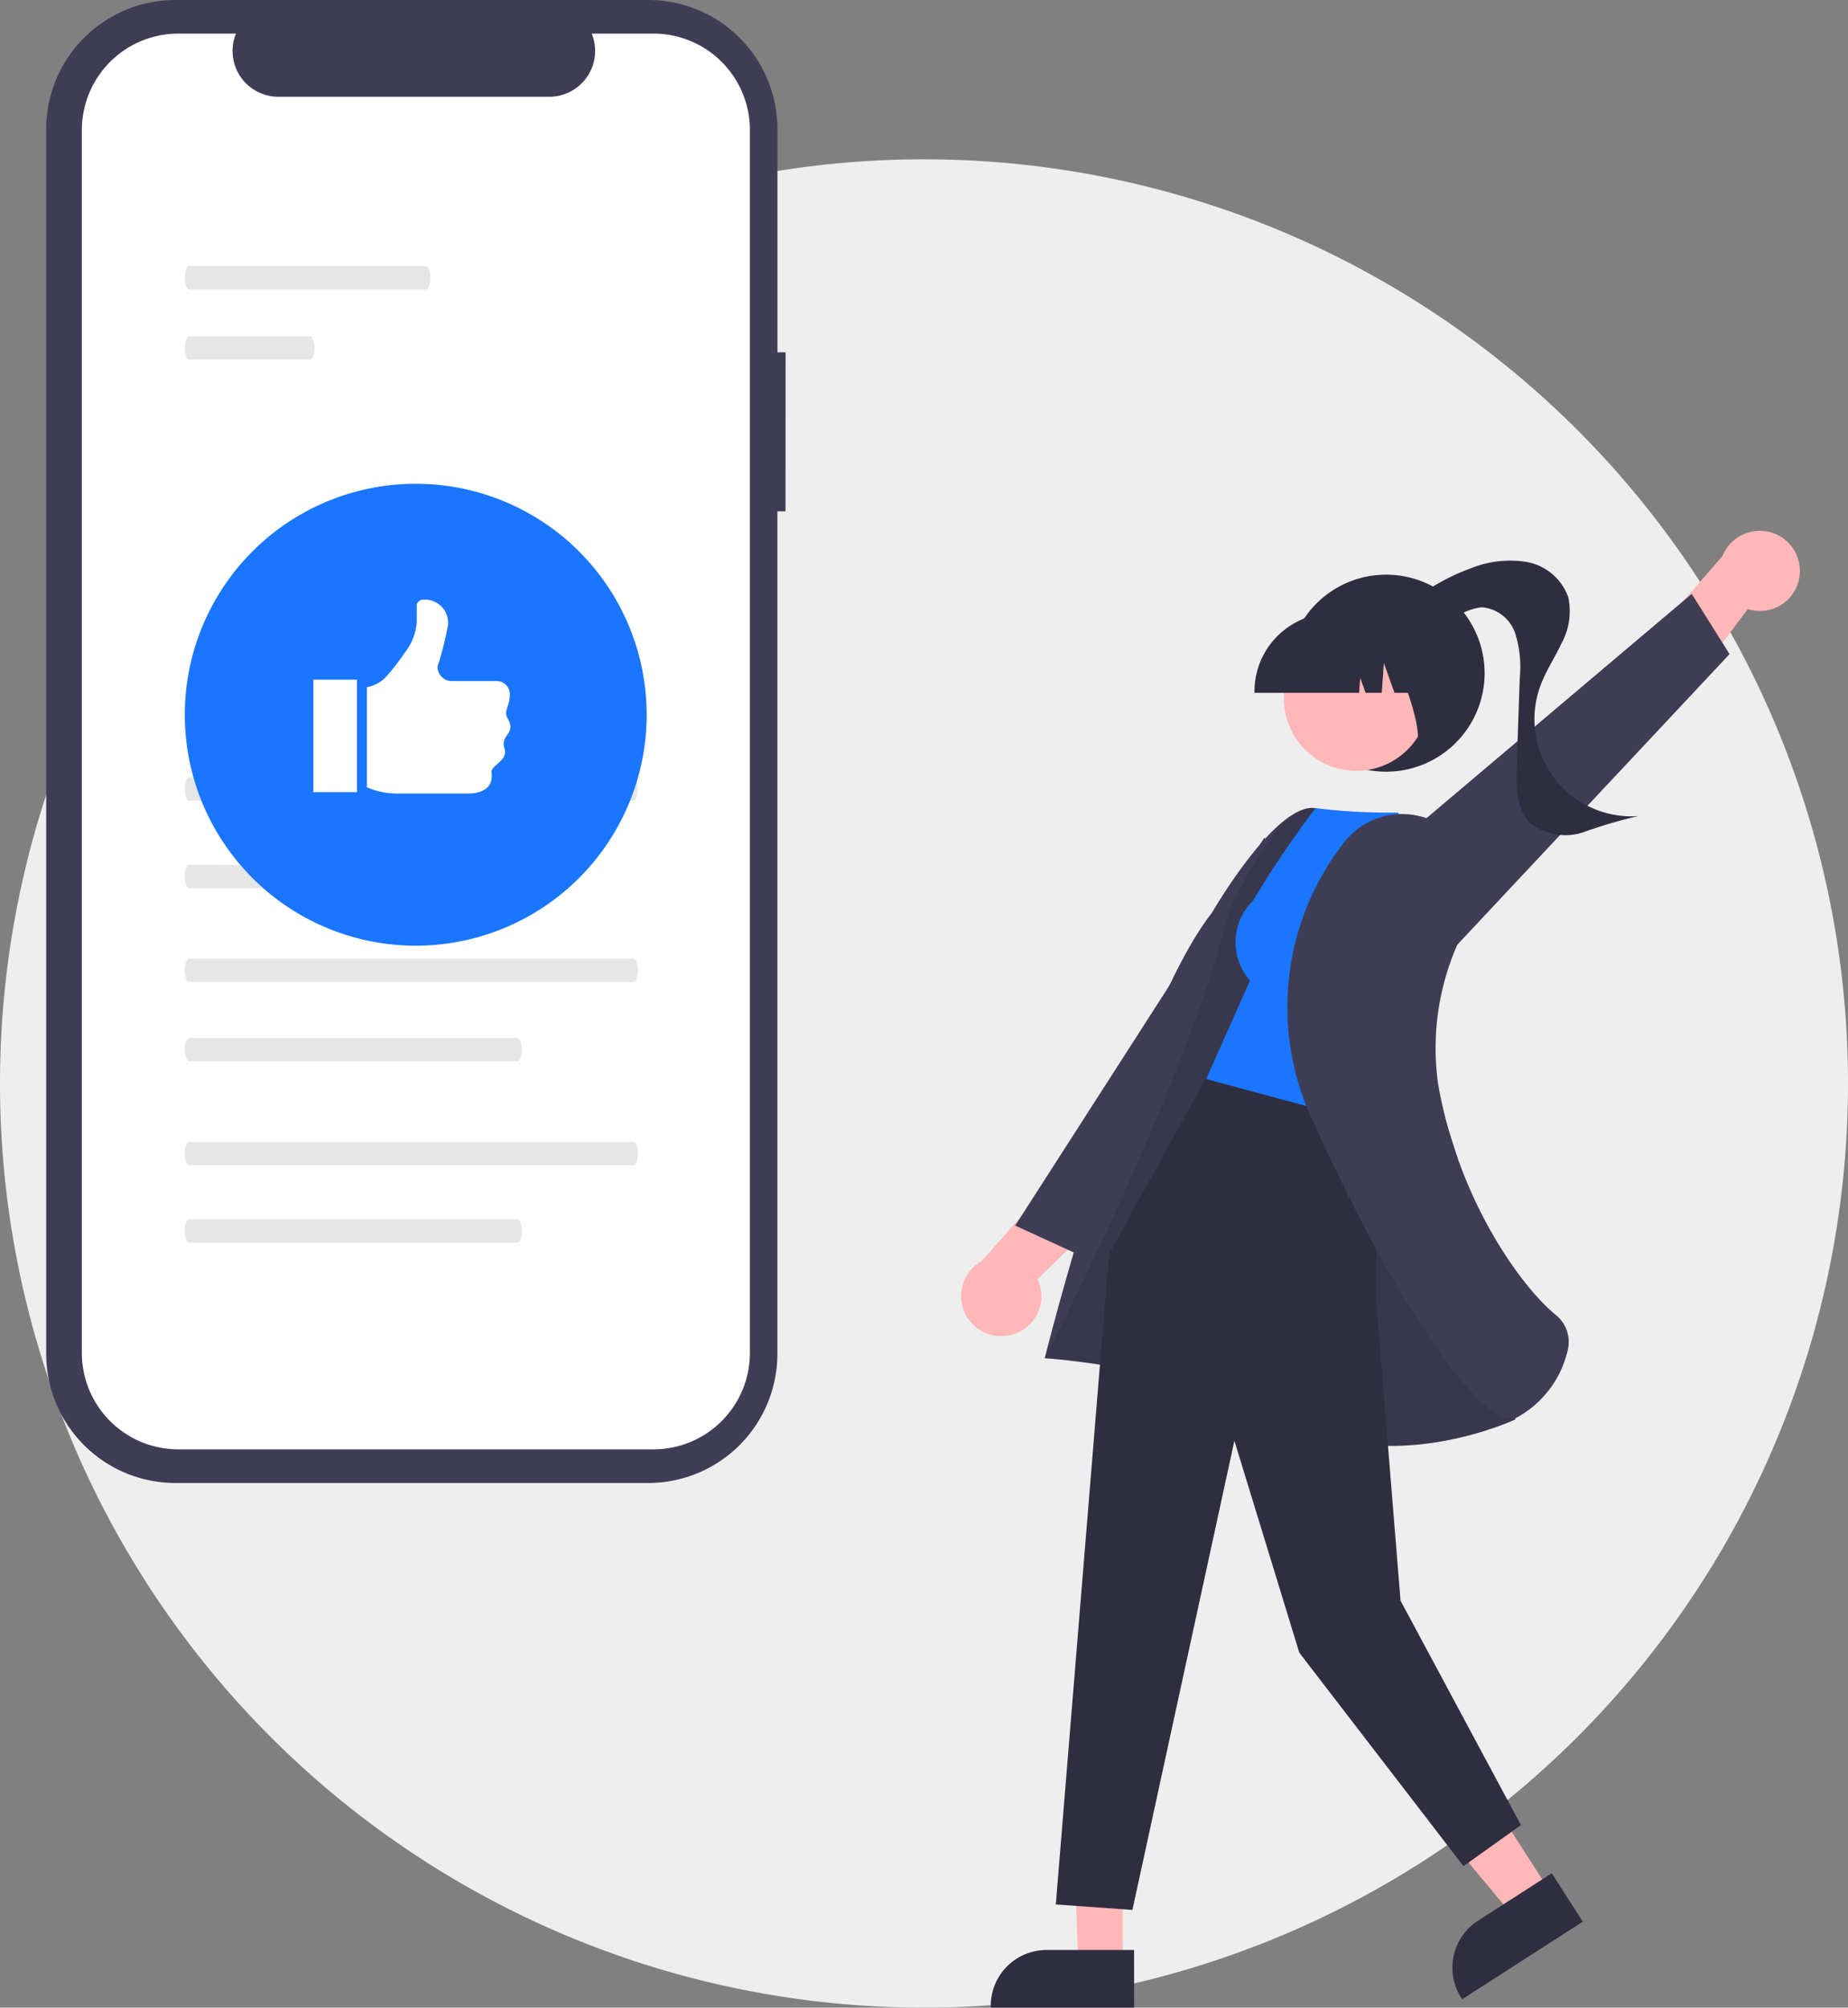<svg id="Group_10462" data-name="Group 10462" xmlns="http://www.w3.org/2000/svg" width="109.639" height="119.09" viewBox="0 0 109.639 119.09">
  <rect x="0" y="0" width="109.639" height="119.09" fill="#808080" stroke="none"/>
  <path id="Path_2855" data-name="Path 2855" d="M54.82,0A54.82,54.82,0,1,1,0,54.82,54.82,54.82,0,0,1,54.82,0Z" transform="translate(0 9.45)" fill="#eee"/>
  <g id="Group_10460" data-name="Group 10460" transform="translate(57.025 31.482)">
    <path id="Path_2703" data-name="Path 2703" d="M915.6,222.148a2.379,2.379,0,0,0-4.567-1.205l-5.019,5.756,1.473,4.111,5.047-6.723a2.366,2.366,0,0,0,3.066-1.939Z" transform="translate(-865.864 -219.439)" fill="#ffb7b7"/>
    <path id="Path_2704" data-name="Path 2704" d="M611.559,124.365l16.66-17.779-2.247-3.572-20.9,17.67Z" transform="translate(-582.631 -99.268)" fill="#3f3d56"/>
    <path id="Path_2857" data-name="Path 2857" d="M5.844,0A5.844,5.844,0,1,1,0,5.844,5.844,5.844,0,0,1,5.844,0Z" transform="translate(19.366 2.606)" fill="#2f2e41"/>
    <path id="Path_2705" data-name="Path 2705" d="M816.894,233.684a12.255,12.255,0,0,1,4.458-2.883,6.272,6.272,0,0,1,3.377-.419,3.221,3.221,0,0,1,2.507,2.111,3.986,3.986,0,0,1-.407,2.728c-.4.851-.931,1.64-1.254,2.522a5.756,5.756,0,0,0,5.793,7.721,28.669,28.669,0,0,0-3.21.946,3.369,3.369,0,0,1-3.163-.517c-.851-.822-.868-2.154-.826-3.334q.092-2.633.184-5.267a6.69,6.69,0,0,0-.265-2.655,2.28,2.28,0,0,0-1.987-1.56,3.258,3.258,0,0,0-1.824.822,3.727,3.727,0,0,1-1.8.9c-.676.06-1.449-.44-1.4-1.117Z" transform="translate(-791.214 -228.535)" fill="#2f2e41"/>
    <path id="Path_2706" data-name="Path 2706" d="M661.708,461.113a2.378,2.378,0,0,1-1.792-4.37l5.048-5.727,4.27.922-6.005,5.882a2.365,2.365,0,0,1-1.521,3.293Z" transform="translate(-658.694 -413.424)" fill="#ffb7b7"/>
    <path id="Path_2707" data-name="Path 2707" d="M502.973,201,490.39,216.8l-3.837-1.761,14.79-23.024Z" transform="translate(-483.348 -173.821)" fill="#3f3d56"/>
    <path id="Path_2708" data-name="Path 2708" d="M510.373,540.968l-3-.047.36,10.221h2.638Z" transform="translate(-500.788 -466.092)" fill="#ffb7b7"/>
    <path id="Path_2709" data-name="Path 2709" d="M677.993,738.081H672.8a3.31,3.31,0,0,0-3.31,3.31v.108h8.505Z" transform="translate(-667.735 -653.892)" fill="#2f2e41"/>
    <path id="Path_2710" data-name="Path 2710" d="M631.26,524.511l-3.276,2.1,6.553,7.88,2.219-1.425Z" transform="translate(-601.82 -452.346)" fill="#ffb7b7"/>
    <path id="Path_2711" data-name="Path 2711" d="M844.127,710.049l-4.371,2.81h0a3.31,3.31,0,0,0-1,4.571l.058.09,7.157-4.6Z" transform="translate(-809.09 -630.41)" fill="#2f2e41"/>
    <path id="Path_2712" data-name="Path 2712" d="M714.876,345.24s-7.279-24.175-9.618-24.5-6.108,6.2-6.108,6.2c-4.886,6.236-9.925,26.431-9.925,26.431s8.4.526,14.54,3.793S717.152,357,717.152,357Z" transform="translate(-684.269 -304.286)" fill="#3f3d56"/>
    <path id="Path_2713" data-name="Path 2713" d="M714.876,345.24s-7.279-24.175-9.618-24.5-5.151,6.269-5.151,6.269c-2.435,10.064-10.882,26.364-10.882,26.364s8.4.526,14.54,3.793S717.152,357,717.152,357Z" transform="translate(-684.269 -304.286)" opacity="0.1"/>
    <path id="Path_2714" data-name="Path 2714" d="M520.4,278.985v12.148l1.429,17.6,7.142,13.311-3.409,2.435-9.739-12.661-3.852-12.572-6.05,27.831-4.545-.325,3.157-38.587,5.99-10.861Z" transform="translate(-495.762 -245.264)" fill="#2f2e41"/>
    <path id="Path_2715" data-name="Path 2715" d="M751.01,326.321a3.427,3.427,0,0,0-.162,4.708l-2.6,5.844,10.227,2.759,3.574-15.966-2.435-2.6a34.742,34.742,0,0,1-4.872-.263A60.413,60.413,0,0,0,751.01,326.321Z" transform="translate(-733.713 -304.349)" fill="#1a76ff"/>
    <path id="Path_2716" data-name="Path 2716" d="M787.291,323.828a4.364,4.364,0,0,0-6.132.959,15.877,15.877,0,0,0-1.673,16.569c5.259,11.575,9.836,17.5,11.7,17.5a.741.741,0,0,0,.239-.038,6.105,6.105,0,0,0,3.1-4.034,2.046,2.046,0,0,0-.649-2.048c-2.1-1.68-5.869-6.909-7.045-13.792a15.256,15.256,0,0,1,1.782-9.5,4.363,4.363,0,0,0-1.262-5.572h0Z" transform="translate(-758.541 -306.169)" fill="#3f3d56"/>
    <path id="Path_2856" data-name="Path 2856" d="M4.3,0A4.3,4.3,0,1,1,0,4.3,4.3,4.3,0,0,1,4.3,0Z" transform="translate(17.609 8.234) rotate(-28.663)" fill="#ffb7b7"/>
    <path id="Path_2717" data-name="Path 2717" d="M765.872,254.3h6.212l.064-.891.319.891h.959l.126-1.767.631,1.767h1.85v-.088a4.647,4.647,0,0,0-4.641-4.641h-.876a4.647,4.647,0,0,0-4.641,4.641Z" transform="translate(-748.474 -244.684)" fill="#2f2e41"/>
    <path id="Path_2718" data-name="Path 2718" d="M810.512,260.8l2.65-.86V253.5h-5.007l.124.124C810,255.346,811.922,261.457,810.512,260.8Z" transform="translate(-783.895 -247.972)" fill="#2f2e41"/>
  </g>
  <g id="Group_10461" data-name="Group 10461" transform="translate(2.741)">
    <path id="Path_2697" data-name="Path 2697" d="M292.151,160.4h-.483V147.164A7.664,7.664,0,0,0,284,139.5H255.948a7.664,7.664,0,0,0-7.664,7.664v72.641a7.664,7.664,0,0,0,7.664,7.664H284a7.664,7.664,0,0,0,7.664-7.664V169.83h.483Z" transform="translate(-248.284 -139.5)" fill="#3f3d56"/>
    <path id="Path_2698" data-name="Path 2698" d="M295.223,151.783h-3.662a2.719,2.719,0,0,1-2.518,3.746H272.972a2.719,2.719,0,0,1-2.518-3.746h-3.42a5.723,5.723,0,0,0-5.723,5.723V230.04a5.723,5.723,0,0,0,5.723,5.723h28.189a5.723,5.723,0,0,0,5.723-5.723h0V157.505a5.723,5.723,0,0,0-5.723-5.723Z" transform="translate(-259.196 -149.789)" fill="#fff"/>
    <path id="Path_142" data-name="Path 142" d="M740.638,286.635c-.141,0-.256.31-.256.692s.114.692.256.692H754.7c.142,0,.256-.31.256-.692s-.114-.692-.256-.692Z" transform="translate(-732.158 -270.844)" fill="#e6e6e6"/>
    <path id="Path_143" data-name="Path 143" d="M740.638,299.518c-.141,0-.256.31-.256.692s.114.692.256.692h7.179c.142,0,.256-.31.256-.692s-.114-.692-.256-.692Z" transform="translate(-732.158 -279.572)" fill="#e6e6e6"/>
    <path id="Path_142-2" data-name="Path 142" d="M737.673,361.871c-.141,0-.256.31-.256.692s.114.692.256.692h26.367c.142,0,.256-.31.256-.692s-.114-.692-.256-.692Z" transform="translate(-729.194 -315.757)" fill="#e6e6e6"/>
    <path id="Path_142-3" data-name="Path 142" d="M737.673,361.871c-.141,0-.256.31-.256.692s.114.692.256.692h26.367c.142,0,.256-.31.256-.692s-.114-.692-.256-.692Z" transform="translate(-729.194 -294.133)" fill="#e6e6e6"/>
    <path id="Path_143-2" data-name="Path 143" d="M737.673,374.754c-.141,0-.256.31-.256.692s.114.692.256.692h19.484c.142,0,.256-.31.256-.692s-.114-.692-.256-.692Z" transform="translate(-729.194 -323.45)" fill="#e6e6e6"/>
    <path id="Path_143-3" data-name="Path 143" d="M737.673,374.754c-.141,0-.256.31-.256.692s.114.692.256.692h19.484c.142,0,.256-.31.256-.692s-.114-.692-.256-.692Z" transform="translate(-729.194 -302.43)" fill="#e6e6e6"/>
    <path id="Path_142-4" data-name="Path 142" d="M737.673,387.345c-.141,0-.256.31-.256.692s.114.692.256.692h26.367c.142,0,.256-.31.256-.692s-.114-.692-.256-.692Z" transform="translate(-729.194 -330.477)" fill="#e6e6e6"/>
    <path id="Path_143-4" data-name="Path 143" d="M737.673,400.227c-.141,0-.256.31-.256.692s.114.692.256.692h19.484c.142,0,.256-.31.256-.692s-.114-.692-.256-.692Z" transform="translate(-729.194 -338.657)" fill="#e6e6e6"/>
    <path id="Ellipse_44" data-name="Ellipse 44" d="M13.7,0A13.7,13.7,0,1,1,0,13.7,13.7,13.7,0,0,1,13.7,0Z" transform="translate(8.224 28.697)" fill="#1a76ff"/>
    <path id="Path_2858" data-name="Path 2858" d="M0,0H2.592V6.672H0Z" transform="translate(15.848 40.316)" fill="#fff"/>
    <path id="Path_2696" data-name="Path 2696" d="M13.991,8.18a.637.637,0,0,1-.089-.441c.028-.093.054-.183.077-.266a2.106,2.106,0,0,0,.137-.706.779.779,0,0,0-.822-.81H10.636a.855.855,0,0,1-.81-.857,19.667,19.667,0,0,0,.625-2.477,1.378,1.378,0,0,0-1.6-1.481h0s-.255.116-.255.3V2.47a3.332,3.332,0,0,1-.717,1.809A12.8,12.8,0,0,1,6.776,5.7a2.041,2.041,0,0,1-1.14.617v5.94a4.494,4.494,0,0,0,1.85.37h4.143c.056,0,1.6.06,1.4-1.256-.06-.4,1.009-.7.772-1.41C13.525,9.119,14.526,9.1,13.991,8.18Z" transform="translate(13.39 34.444)" fill="#fff"/>
  </g>
</svg>
